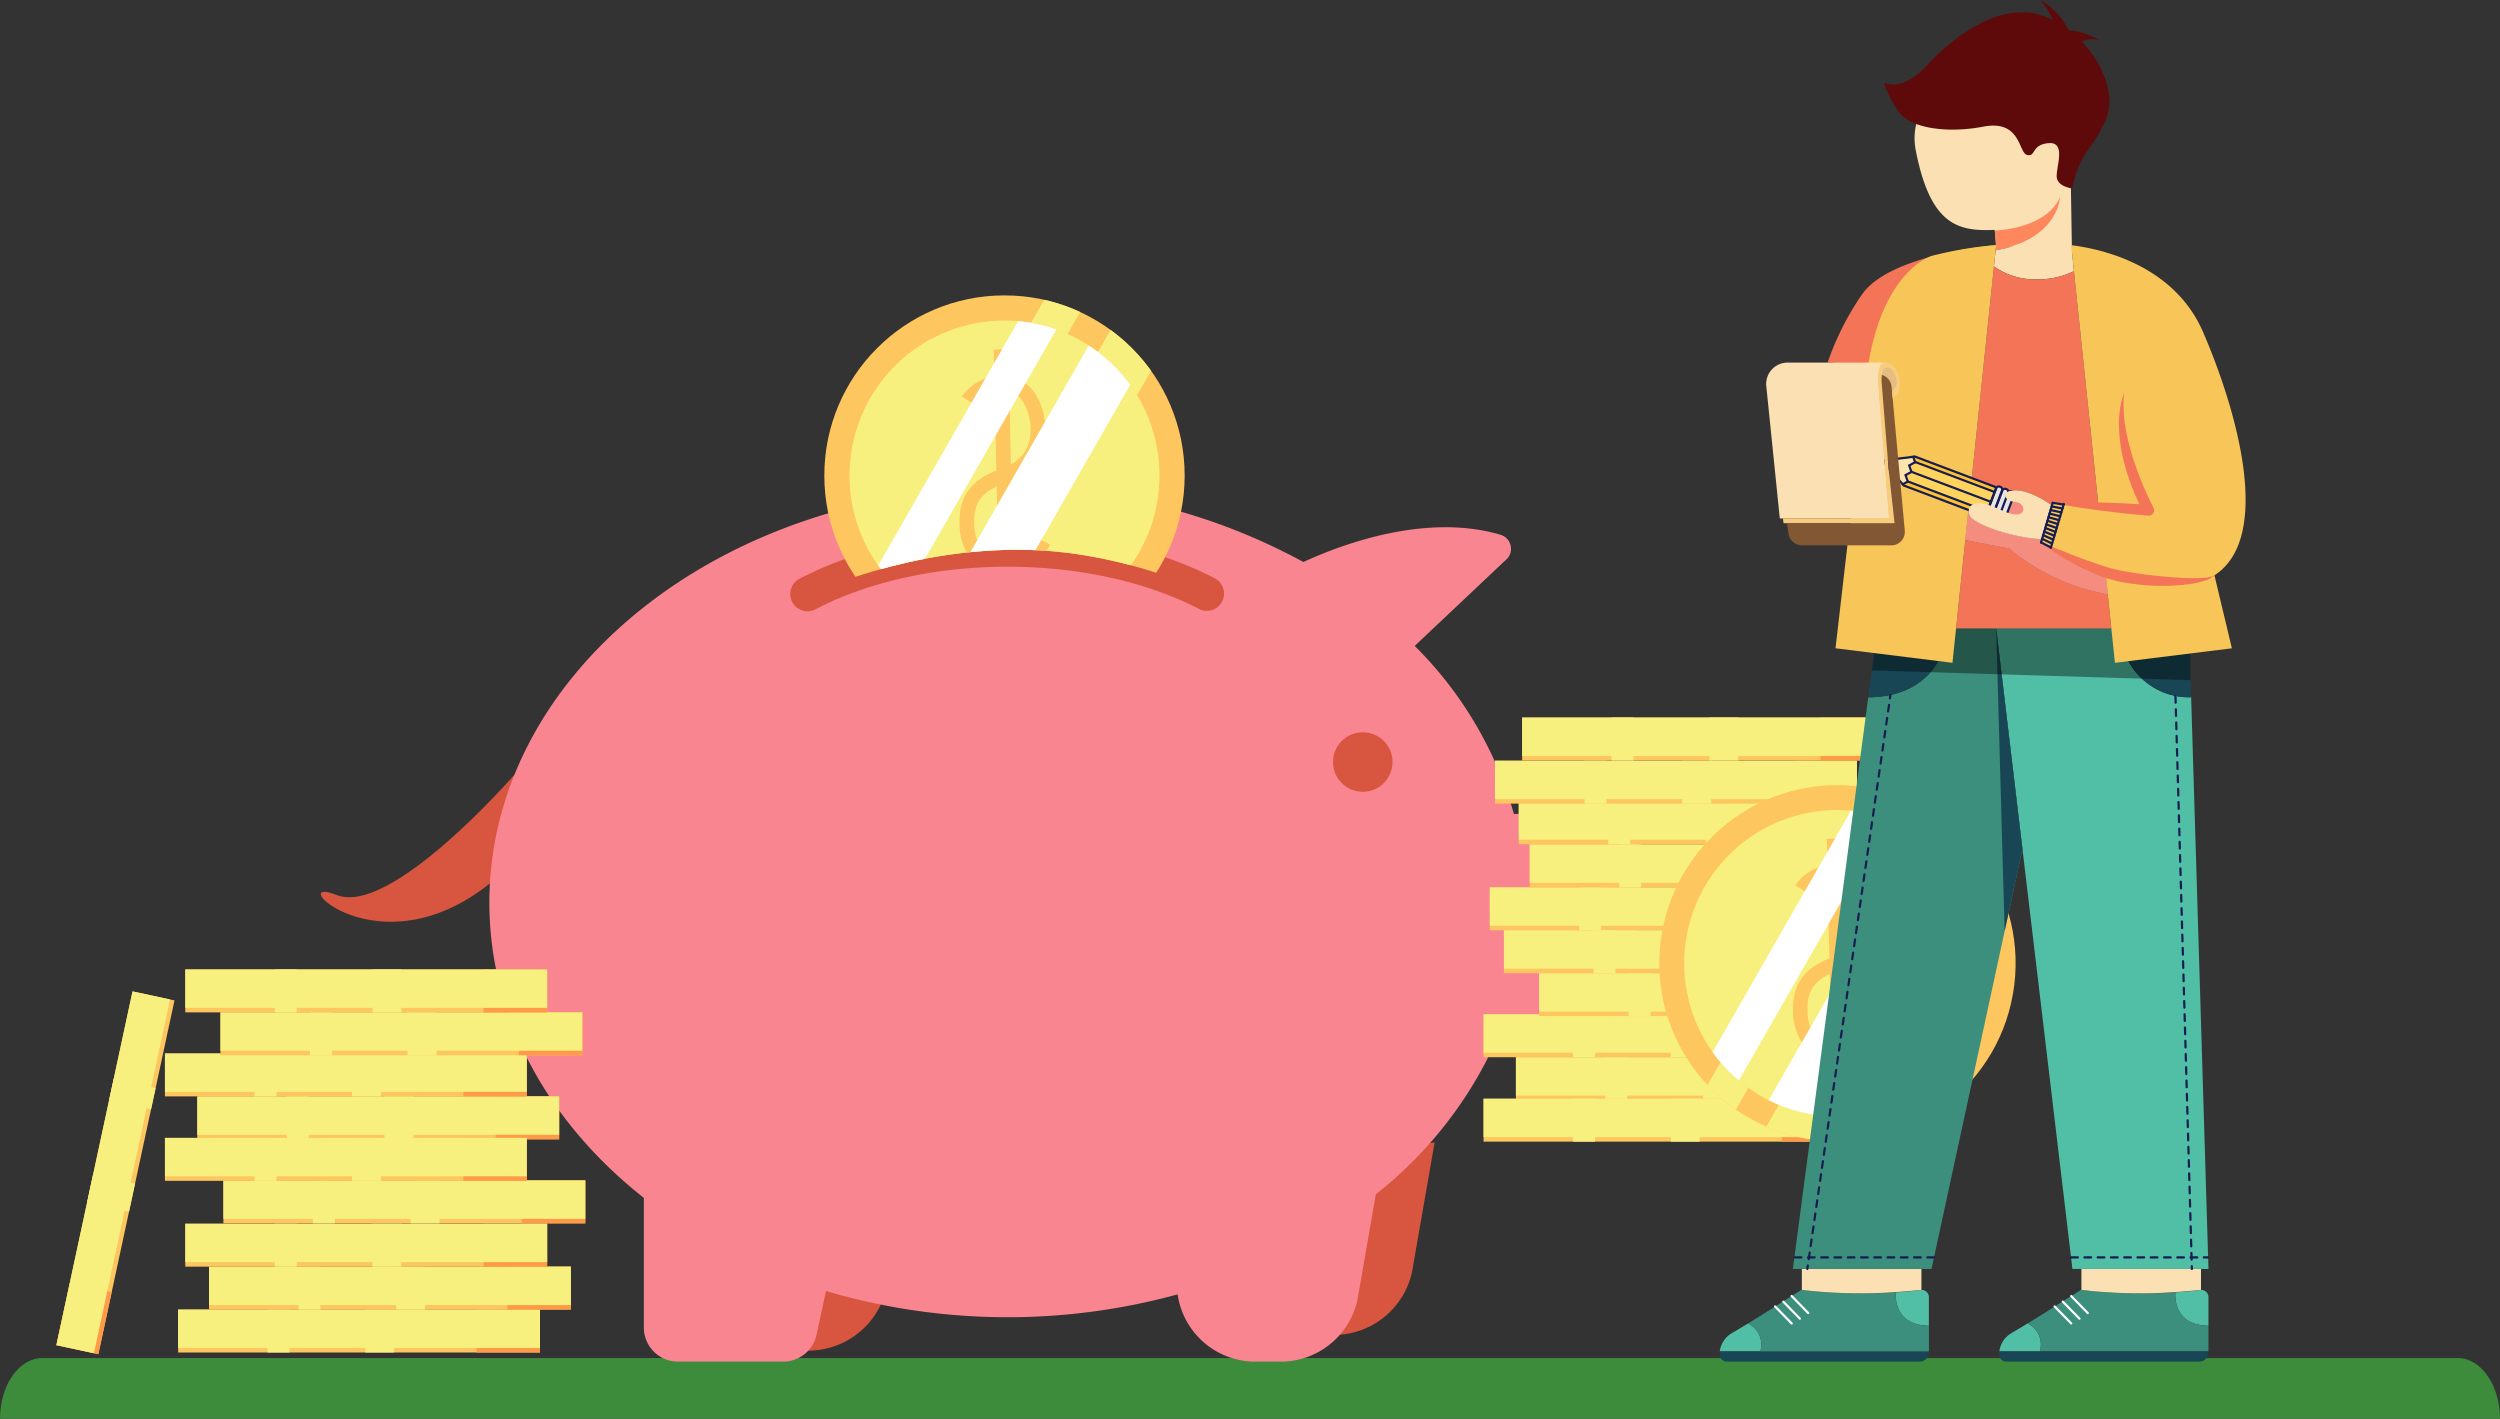 <svg xmlns="http://www.w3.org/2000/svg" xmlns:xlink="http://www.w3.org/1999/xlink" width="365.665" height="207.521" viewBox="0 0 365.665 207.521"><rect x="0" y="0" width="365.665" height="207.521" fill="#333333" stroke="none"/><defs><style>.a{fill:none;}.b{fill:#3c8c3c;}.c{fill:#d8553f;}.d{fill:#f98591;}.e{clip-path:url(#a);}.f{fill:#fec65e;}.g,.i{fill:#f7f07f;}.h{clip-path:url(#b);}.i,.j{mix-blend-mode:soft-light;}.i,.j,.v,.w{isolation:isolate;}.j,.t{fill:#fff;}.k{fill:#ff9b48;}.l{clip-path:url(#c);}.m{fill:#fae0b2;}.n{fill:#fbcafe;}.o{fill:#5e0a0a;}.p{fill:#f47458;}.q{fill:#50bfa5;}.r{fill:#184655;}.s{fill:#3c8f7c;}.u{fill:#171c51;}.v{opacity:0.4;}.v,.w{mix-blend-mode:multiply;}.aa,.w{fill:#f48c7f;}.x{fill:#fe875e;}.y{fill:#315edb;}.z{fill:#f8c558;}.ab{fill:#e5e5e5;}.ac{fill:#fcc230;}.ad{fill:#ffd45c;}.ae{fill:#fce5ac;}.af{fill:#020202;}.ag{fill:#e5bd83;}.ah{fill:#f7cc7f;}.ai{fill:#825734;}</style><clipPath id="a"><path class="a" d="M669.152,242.673c10.329-5.4,24.012-10.42,39.021-10.42,14.951,0,28.586,6,38.9,11.366V186.428H669.152Z" transform="translate(-669.152 -186.428)"/></clipPath><clipPath id="b"><circle class="a" cx="26.352" cy="26.352" r="26.352"/></clipPath><clipPath id="c"><circle class="a" cx="26.056" cy="26.056" r="26.056" transform="translate(0 51.721) rotate(-82.982)"/></clipPath></defs><g transform="translate(-493.157 -171.26)"><path class="b" d="M749.133,459.36H383.468c0-4.907,2.77-8.885,6.186-8.885H742.947c3.416,0,6.186,3.978,6.186,8.885Z" transform="translate(109.689 -80.579)"/><g transform="translate(540.084 205.843)"><g transform="translate(0 36.771)"><path class="c" d="M793.418,426.874h3.252a11.718,11.718,0,0,0,11.451-9.232l3.3-18.921L781.7,402.459v12.7A11.717,11.717,0,0,0,793.418,426.874Z" transform="translate(-648.511 -302.973)"/><path class="c" d="M670.28,432.8h3.252a11.717,11.717,0,0,0,11.45-9.232l3.3-15.184H658.563v12.7A11.717,11.717,0,0,0,670.28,432.8Z" transform="translate(-602.239 -306.604)"/><path class="c" d="M596.657,312.542s-18.062,20.78-26.011,17.6,5.844,11.523,22.417-1.694S596.657,312.542,596.657,312.542Z" transform="translate(-568.333 -270.589)"/><path class="d" d="M757.68,293.043a56.16,56.16,0,0,0-14.515-24.585l13.248-12.506a2.145,2.145,0,0,0-.7-3.756c-10.851-3.206-23.128,1.364-28.831,3.986a89.046,89.046,0,0,0-43.262-10.848c-41.864,0-75.8,27.157-75.8,60.657,0,16.907,8.648,32.2,22.594,43.2V368.15a4.988,4.988,0,0,0,4.988,4.988H650.8a4.988,4.988,0,0,0,4.875-3.93l1.387-6.391a94.053,94.053,0,0,0,51.424.485,11.485,11.485,0,0,0,11.592,9.837h3.252a11.49,11.49,0,0,0,11.451-8.971l2.7-15.505a60.124,60.124,0,0,0,18.266-23.991c7.31-1.519,17.834-4.692,19.3-10.542,2.125-8.5.274-20.31.027-21.8Z" transform="translate(-583.169 -245.334)"/><circle class="c" cx="4.353" cy="4.353" r="4.353" transform="translate(148.047 35.75)"/><g transform="translate(68.661 6.501)"><path class="c" d="M680.849,267.3a2.51,2.51,0,0,0,1.165-.287c7.683-4.017,17.662-6.229,28.1-6.229,10.393,0,20.342,2.2,28.013,6.185a2.52,2.52,0,0,0,2.325-4.471c-8.376-4.355-19.15-6.752-30.338-6.752-11.235,0-22.043,2.416-30.433,6.8a2.52,2.52,0,0,0,1.169,4.753Z" transform="translate(-678.327 -255.748)"/></g></g><g transform="translate(62.934 0)"><g class="e"><g transform="translate(10.71 8.623)"><circle class="f" cx="26.352" cy="26.352" r="26.352"/><path class="g" d="M692.215,228.811a22.566,22.566,0,0,0,4.2,13.148q.552.772,1.164,1.5a22.516,22.516,0,0,0,2.714,2.7c.451.379.916.743,1.4,1.087a22.259,22.259,0,0,0,3.016,1.826c.488.245.986.476,1.5.684a22.372,22.372,0,0,0,6.54,1.62q.905.09,1.832.1c.1,0,.205,0,.308,0a22.67,22.67,0,0,0,19.394-34.4q-.476-.786-1.011-1.526a22.568,22.568,0,0,0-4.711-4.815q-.655-.5-1.346-.946a22.554,22.554,0,0,0-3.1-1.684c-.537-.242-1.087-.461-1.646-.66a22.529,22.529,0,0,0-3.7-.971c-.619-.106-1.247-.187-1.881-.242q-.989-.09-2-.089A22.664,22.664,0,0,0,692.215,228.811Z" transform="translate(-688.529 -202.461)"/><g transform="translate(19.774 7.878)"><g transform="translate(4.999 0)"><rect class="f" width="2.146" height="36.887" transform="matrix(1, -0.022, 0.022, 1, 0, 0.047)"/></g><g transform="translate(0 3.874)"><path class="f" d="M724.605,248.26l.173,0c4.169-.091,6.383-4.319,6.475-4.5l-1.909-.982c-.017.032-1.734,3.272-4.613,3.335a3.944,3.944,0,0,1-3.3-1.4,6.721,6.721,0,0,1-1.292-4.171c-.066-3.056,1.171-4.593,4.729-5.876,3.839-1.384,5.743-4.046,5.659-7.911a9.434,9.434,0,0,0-1.584-5.218,5.605,5.605,0,0,0-4.8-2.466,7.146,7.146,0,0,0-5.838,3.056l1.828,1.125a5,5,0,0,1,4.056-2.036,3.439,3.439,0,0,1,3,1.564,7.38,7.38,0,0,1,1.187,4.021c.064,2.922-1.284,4.78-4.241,5.845-3.1,1.118-6.256,2.936-6.147,7.942a8.815,8.815,0,0,0,1.783,5.492A6.045,6.045,0,0,0,724.605,248.26Z" transform="translate(-717.987 -219.069)"/></g></g><g class="h"><g transform="translate(1.872 -5.942)"><path class="i" d="M750.428,207.824a22.569,22.569,0,0,1,4.711,4.815q.534.74,1.011,1.526l6.724-11.739-7.043-4.034Z" transform="translate(-712.276 -193.605)"/><path class="i" d="M704.51,287.027l7.043,4.036,7.641-13.338q-.925-.008-1.831-.1a22.373,22.373,0,0,1-6.54-1.62Z" transform="translate(-695.021 -222.77)"/><path class="j" d="M712.227,251.265a22.413,22.413,0,0,0,8.035,2.3l20.522-35.822a22.643,22.643,0,0,0-6.057-5.761Z" transform="translate(-697.921 -198.713)"/><path class="i" d="M734.743,200.682a22.527,22.527,0,0,1,3.7.971c.559.2,1.108.418,1.646.66l5.086-8.88-4.73-2.709Z" transform="translate(-706.382 -190.723)"/><path class="i" d="M689.309,278.446l4.73,2.709L700.6,269.7c-.482-.344-.948-.708-1.4-1.087a22.512,22.512,0,0,1-2.714-2.7Z" transform="translate(-689.309 -218.977)"/><path class="j" d="M698.943,242.013a22.708,22.708,0,0,0,3.878,4.2L724.994,207.5a22.361,22.361,0,0,0-5.585-1.212Z" transform="translate(-692.929 -196.573)"/></g></g></g></g></g></g><g transform="translate(501.404 313.059)"><g transform="translate(17.805 49.747)"><rect class="f" width="52.929" height="6.278" transform="translate(0 0)"/><rect class="g" width="4.236" height="6.278" transform="translate(31.609 6.278) rotate(180)"/><rect class="g" width="3.207" height="6.278" transform="translate(16.299 6.278) rotate(180)"/><rect class="k" width="9.286" height="6.278" transform="translate(52.929 6.278) rotate(180)"/><rect class="i" width="52.929" height="5.616"/></g><g transform="translate(22.326 43.47)"><rect class="f" width="52.929" height="6.278" transform="translate(0 0)"/><rect class="g" width="4.236" height="6.278" transform="translate(31.609 6.278) rotate(180)"/><rect class="g" width="3.207" height="6.278" transform="translate(16.299 6.278) rotate(180)"/><rect class="k" width="9.286" height="6.278" transform="translate(52.929 6.278) rotate(180)"/><rect class="i" width="52.929" height="5.616" transform="translate(0 0)"/></g><g transform="translate(24.43 30.86)"><rect class="f" width="52.929" height="6.278" transform="translate(0 0)"/><rect class="g" width="4.236" height="6.278" transform="translate(31.609 6.278) rotate(180)"/><rect class="g" width="3.207" height="6.278" transform="translate(16.299 6.278) rotate(180)"/><rect class="k" width="9.286" height="6.278" transform="translate(52.929 6.278) rotate(180)"/><rect class="i" width="52.929" height="5.616" transform="translate(0 0)"/></g><g transform="translate(18.854 37.192)"><rect class="f" width="52.929" height="6.278" transform="translate(0 0)"/><rect class="g" width="4.236" height="6.278" transform="translate(31.609 6.278) rotate(180)"/><rect class="g" width="3.207" height="6.278" transform="translate(16.299 6.278) rotate(180)"/><rect class="k" width="9.286" height="6.278" transform="translate(52.929 6.278) rotate(180)"/><rect class="i" width="52.929" height="5.616" transform="translate(0 0)"/></g><g transform="translate(20.609 18.566)"><rect class="f" width="52.929" height="6.278" transform="translate(0 0)"/><rect class="g" width="4.236" height="6.278" transform="translate(31.609 6.278) rotate(180)"/><rect class="g" width="3.207" height="6.278" transform="translate(16.299 6.278) rotate(180)"/><rect class="k" width="9.286" height="6.278" transform="translate(52.929 6.278) rotate(180)"/><rect class="i" width="52.929" height="5.616" transform="translate(0 0)"/></g><g transform="translate(15.878 24.637)"><rect class="f" width="52.929" height="6.278" transform="translate(0 0)"/><rect class="g" width="4.236" height="6.278" transform="translate(31.609 6.278) rotate(180)"/><rect class="g" width="3.207" height="6.278" transform="translate(16.299 6.278) rotate(180)"/><rect class="k" width="9.286" height="6.278" transform="translate(52.929 6.278) rotate(180)"/><rect class="i" width="52.929" height="5.616" transform="translate(0 0)"/></g><g transform="translate(15.878 12.288)"><rect class="f" width="52.929" height="6.278" transform="translate(0 0)"/><rect class="g" width="4.236" height="6.278" transform="translate(31.609 6.278) rotate(180)"/><rect class="g" width="3.207" height="6.278" transform="translate(16.299 6.278) rotate(180)"/><rect class="k" width="9.286" height="6.278" transform="translate(52.929 6.278) rotate(180)"/><rect class="i" width="52.929" height="5.616"/></g><g transform="translate(23.998 6.272)"><rect class="f" width="52.929" height="6.278" transform="translate(0 0)"/><rect class="g" width="4.236" height="6.278" transform="translate(31.609 6.278) rotate(180)"/><rect class="g" width="3.207" height="6.278" transform="translate(16.299 6.278) rotate(180)"/><rect class="k" width="9.286" height="6.278" transform="translate(52.929 6.278) rotate(180)"/><rect class="i" width="52.929" height="5.616"/></g><g transform="translate(18.854 0)"><rect class="f" width="52.929" height="6.278" transform="translate(0 0)"/><rect class="g" width="4.236" height="6.278" transform="translate(31.609 6.278) rotate(180)"/><rect class="g" width="3.207" height="6.278" transform="translate(16.299 6.278) rotate(180)"/><rect class="k" width="9.286" height="6.278" transform="translate(52.929 6.278) rotate(180)"/><rect class="i" width="52.929" height="5.616"/></g><g transform="translate(0 3.208)"><rect class="f" width="52.929" height="6.278" transform="translate(0 51.744) rotate(-77.853)"/><rect class="g" width="4.236" height="6.278" transform="matrix(0.21, -0.978, 0.978, 0.21, 4.486, 30.901)"/><rect class="g" width="3.207" height="6.278" transform="translate(7.708 15.934) rotate(-77.853)"/><rect class="k" width="9.286" height="6.278" transform="translate(0 51.744) rotate(-77.853)"/><rect class="i" width="52.929" height="5.616" transform="translate(0 51.744) rotate(-77.853)"/></g></g><g transform="translate(710.154 276.214)"><g transform="translate(4.731 49.681)"><rect class="f" width="52.929" height="6.278" transform="translate(0 0)"/><rect class="g" width="4.236" height="6.278" transform="translate(31.609 6.278) rotate(180)"/><rect class="g" width="3.207" height="6.278" transform="translate(16.299 6.278) rotate(180)"/><rect class="k" width="9.286" height="6.278" transform="translate(52.929 6.278) rotate(180)"/><rect class="i" width="52.929" height="5.616" transform="translate(0 0)"/></g><g transform="translate(0 55.752)"><rect class="f" width="52.929" height="6.278" transform="translate(0 0)"/><rect class="g" width="4.236" height="6.278" transform="translate(31.609 6.278) rotate(180)"/><rect class="g" width="3.207" height="6.278" transform="translate(16.299 6.278) rotate(180)"/><rect class="k" width="9.286" height="6.278" transform="translate(52.929 6.278) rotate(180)"/><rect class="i" width="52.929" height="5.616" transform="translate(0 0)"/></g><g transform="translate(0 43.404)"><rect class="f" width="52.929" height="6.278" transform="translate(0 0)"/><rect class="g" width="4.236" height="6.278" transform="translate(31.609 6.278) rotate(180)"/><rect class="g" width="3.207" height="6.278" transform="translate(16.299 6.278) rotate(180)"/><rect class="k" width="9.286" height="6.278" transform="translate(52.929 6.278) rotate(180)"/><rect class="i" width="52.929" height="5.616"/></g><g transform="translate(8.12 37.387)"><rect class="f" width="52.929" height="6.278" transform="translate(0 0)"/><rect class="g" width="4.236" height="6.278" transform="translate(31.609 6.278) rotate(180)"/><rect class="g" width="3.207" height="6.278" transform="translate(16.299 6.278) rotate(180)"/><rect class="k" width="9.286" height="6.278" transform="translate(52.929 6.278) rotate(180)"/><rect class="i" width="52.929" height="5.616" transform="translate(0 0)"/></g><g transform="translate(0.908 24.837)"><rect class="f" width="52.929" height="6.278" transform="translate(0 0)"/><rect class="g" width="4.236" height="6.278" transform="translate(31.609 6.278) rotate(180)"/><rect class="g" width="3.207" height="6.278" transform="translate(16.299 6.278) rotate(180)"/><rect class="k" width="9.286" height="6.278" transform="translate(52.929 6.278) rotate(180)"/><rect class="i" width="52.929" height="5.616" transform="translate(0 0)"/></g><g transform="translate(2.976 31.115)"><rect class="f" width="52.929" height="6.278" transform="translate(0 0)"/><rect class="g" width="4.236" height="6.278" transform="translate(31.609 6.278) rotate(180)"/><rect class="g" width="3.207" height="6.278" transform="translate(16.299 6.278) rotate(180)"/><rect class="k" width="9.286" height="6.278" transform="translate(52.929 6.278) rotate(180)"/><rect class="i" width="52.929" height="5.616" transform="translate(0 0)"/></g><g transform="translate(6.745 18.56)"><rect class="f" width="52.929" height="6.278" transform="translate(0 0)"/><rect class="g" width="4.236" height="6.278" transform="translate(31.609 6.278) rotate(180)"/><rect class="g" width="3.207" height="6.278" transform="translate(16.299 6.278) rotate(180)"/><rect class="k" width="9.286" height="6.278" transform="translate(52.929 6.278) rotate(180)"/><rect class="i" width="52.929" height="5.616"/></g><g transform="translate(5.144 12.249)"><rect class="f" width="52.929" height="6.278" transform="translate(0 0)"/><rect class="g" width="4.236" height="6.278" transform="translate(31.609 6.278) rotate(180)"/><rect class="g" width="3.207" height="6.278" transform="translate(16.299 6.278) rotate(180)"/><rect class="k" width="9.286" height="6.278" transform="translate(52.929 6.278) rotate(180)"/><rect class="i" width="52.929" height="5.616"/></g><g transform="translate(1.677 6.311)"><rect class="f" width="52.929" height="6.278" transform="translate(0 0)"/><rect class="g" width="4.236" height="6.278" transform="translate(31.609 6.278) rotate(180)"/><rect class="g" width="3.207" height="6.278" transform="translate(16.299 6.278) rotate(180)"/><rect class="k" width="9.286" height="6.278" transform="translate(52.929 6.278) rotate(180)"/><rect class="i" width="52.929" height="5.616" transform="translate(0 0)"/></g><g transform="translate(5.639 0)"><rect class="f" width="52.929" height="6.278" transform="translate(0 0)"/><rect class="g" width="4.236" height="6.278" transform="translate(31.609 6.278) rotate(180)"/><rect class="g" width="3.207" height="6.278" transform="translate(16.299 6.278) rotate(180)"/><rect class="k" width="9.286" height="6.278" transform="translate(52.929 6.278) rotate(180)"/><rect class="i" width="52.929" height="5.616" transform="translate(0 0)"/></g><g transform="translate(22.718 6.894)"><circle class="f" cx="26.056" cy="26.056" r="26.056" transform="translate(0 51.721) rotate(-82.982)"/><path class="g" d="M887.8,395.241a22.317,22.317,0,0,0,4.153,13q.545.763,1.151,1.478a22.278,22.278,0,0,0,2.683,2.674c.446.375.906.734,1.382,1.074a22.081,22.081,0,0,0,2.983,1.805c.482.243.975.47,1.478.677a22.132,22.132,0,0,0,6.467,1.6q.894.089,1.81.1c.1,0,.2,0,.3,0a22.415,22.415,0,0,0,19.177-34.013q-.47-.777-1-1.508a22.314,22.314,0,0,0-4.658-4.762q-.648-.493-1.331-.935a22.387,22.387,0,0,0-3.061-1.665c-.531-.239-1.074-.455-1.627-.652a22.221,22.221,0,0,0-3.662-.96q-.918-.157-1.86-.239-.978-.089-1.977-.088A22.41,22.41,0,0,0,887.8,395.241Z" transform="translate(-881.17 -366.198)"/><g transform="translate(22.54 10.778)"><g transform="translate(4.943 0)"><rect class="f" width="2.122" height="36.473" transform="translate(0 0.046) rotate(-1.248)"/></g><g transform="translate(0 3.83)"><path class="f" d="M919.83,414.471l.171,0c4.122-.09,6.312-4.27,6.4-4.448l-1.888-.971c-.017.032-1.715,3.235-4.561,3.3a3.9,3.9,0,0,1-3.267-1.384,6.647,6.647,0,0,1-1.277-4.124c-.066-3.021,1.157-4.542,4.675-5.81,3.8-1.368,5.679-4,5.6-7.823a9.316,9.316,0,0,0-1.566-5.159,5.542,5.542,0,0,0-4.743-2.439,7.066,7.066,0,0,0-5.772,3.022l1.807,1.112a4.945,4.945,0,0,1,4.011-2.013,3.4,3.4,0,0,1,2.968,1.546,7.3,7.3,0,0,1,1.174,3.976c.063,2.89-1.27,4.726-4.194,5.78-3.065,1.105-6.185,2.9-6.078,7.853a8.719,8.719,0,0,0,1.763,5.43A5.976,5.976,0,0,0,919.83,414.471Z" transform="translate(-913.286 -385.607)"/></g></g><g transform="translate(0 0)"><g class="l"><g transform="translate(4.84 -2.887)"><path class="i" d="M945.363,374.489a22.314,22.314,0,0,1,4.658,4.762q.528.731,1,1.508l6.649-11.606-6.964-3.989Z" transform="translate(-907.639 -360.43)"/><path class="i" d="M899.961,452.8l6.964,3.991,7.554-13.188q-.915-.008-1.81-.1a22.133,22.133,0,0,1-6.467-1.6Z" transform="translate(-890.578 -389.268)"/><path class="j" d="M907.591,417.442a22.164,22.164,0,0,0,7.945,2.279l20.291-35.42a22.4,22.4,0,0,0-5.989-5.7Z" transform="translate(-893.445 -365.481)"/><path class="i" d="M929.854,367.427a22.223,22.223,0,0,1,3.662.96q.83.295,1.627.652l5.029-8.78-4.677-2.679Z" transform="translate(-901.811 -357.58)"/><path class="i" d="M884.93,444.319,889.607,447l6.486-11.323c-.476-.34-.936-.7-1.382-1.074a22.276,22.276,0,0,1-2.683-2.674Z" transform="translate(-884.93 -385.517)"/><path class="j" d="M894.456,408.294a22.454,22.454,0,0,0,3.834,4.152l21.924-38.275a22.12,22.12,0,0,0-5.522-1.2Z" transform="translate(-888.51 -363.364)"/></g></g></g></g></g><g transform="translate(744.679 171.26)"><g transform="translate(24.005)"><path class="m" d="M784.153,282.045l.2,12.2-11.079-.981-.209-2.143-.52-1.405-.006-.016-1.883-5.1Z" transform="translate(-756.823 -257.41)"/><path class="m" d="M784.807,278.358c.406,6.356-2.987,12.61-9.343,13.016s-11.253.928-13.676-11.545c-1.214-6.253,4.418-11.838,10.774-12.245A11.534,11.534,0,0,1,784.807,278.358Z" transform="translate(-757.112 -257.873)"/><path class="n" d="M773.076,290.511" transform="translate(-756.745 -257.139)"/><path class="o" d="M759.47,274.559a17.7,17.7,0,0,1-2.218-4.332s2.561,1.629,6.34-2.513,10.852-9.561,17.213-7.144a12.494,12.494,0,0,1,1.2.525,13.755,13.755,0,0,0-1.855-2.922,10.1,10.1,0,0,1,4.088,4.312h0c.078.059.154.119.231.18,1.586-.121,4.486,1.43,4.486,1.43a3.844,3.844,0,0,0-2.748.141c3.3,3.444,5.052,8.213,3.447,11.648-2.348,5.024-3.383,3.871-4.87,9.846,0,0-2.153-.249-2.233-1.711s1.406-5.112-1.166-4.911-1.851,2.035-3.155,1.733-.861-5.2-6.4-4.145S761.05,276.839,759.47,274.559Z" transform="translate(-757.252 -258.174)"/></g><path class="p" d="M773.953,292.918s-15.715,1.248-19.727,7.361a40.982,40.982,0,0,0-4.921,9.795l5.937.374Z" transform="translate(-733.502 -257.062)"/><g transform="translate(0 28.885)"><g transform="translate(0 63.022)"><path class="q" d="M738.153,445.745a3.413,3.413,0,0,1,1.782,4.091h-5.919a3.572,3.572,0,0,1,1.733-2.655C736.691,446.624,737.468,446.162,738.153,445.745Z" transform="translate(-733.991 -344.076)"/><path class="q" d="M763.8,442.055v4.176c-5.423-.068-4.829-4.88-4.829-4.88,2.17-.139,3.468-.324,3.7-.359l.039-.006h.02A1.07,1.07,0,0,1,763.8,442.055Z" transform="translate(-733.193 -344.228)"/><path class="q" d="M777.772,445.742a3.428,3.428,0,0,1,1.785,4.094h-5.919a3.569,3.569,0,0,1,1.73-2.655C776.31,446.624,777.086,446.162,777.772,445.742Z" transform="translate(-732.723 -344.076)"/><path class="r" d="M764.6,449.709v.136a1.354,1.354,0,0,1-1.352,1.355H735.059a1.071,1.071,0,0,1-1.067-1.067,3.606,3.606,0,0,1,.026-.424H764.6Z" transform="translate(-733.992 -343.949)"/><path class="q" d="M803.423,442.055v4.176c-5.424-.068-4.829-4.88-4.829-4.88,2.17-.139,3.468-.324,3.7-.359.026,0,.039-.006.039-.006h.023A1.069,1.069,0,0,1,803.423,442.055Z" transform="translate(-731.924 -344.228)"/><path class="s" d="M744.4,441.89c.44-.278.912-.579,1.432-.905,0,0,.611.084,1.679.187,1.558.149,4.094.33,7.128.33.268,0,.534,0,.789-.006,1.64-.013,3.057-.071,4.221-.146,0,0-.594,4.812,4.829,4.88v3.758H739.807a3.413,3.413,0,0,0-1.782-4.091c1.44-.876,2.5-1.552,3.959-2.474C742.672,442.98,743.452,442.486,744.4,441.89Z" transform="translate(-733.863 -344.228)"/><path class="s" d="M784.016,441.89c.44-.278.915-.579,1.436-.905,0,0,.518.07,1.44.164,1.529.153,4.171.353,7.364.353.268,0,.534,0,.788-.006,1.64-.013,3.057-.071,4.221-.146,0,0-.6,4.812,4.829,4.88v3.758H779.429a3.428,3.428,0,0,0-1.785-4.094c1.439-.873,2.507-1.549,3.959-2.471C782.291,442.983,783.067,442.489,784.016,441.89Z" transform="translate(-732.594 -344.228)"/><g transform="translate(7.956 97.5)"><g transform="translate(43.303)"><path class="t" d="M786.245,444.513a.16.16,0,0,1-.116-.05l-2.423-2.484a.162.162,0,0,1,.232-.225l2.422,2.483a.162.162,0,0,1,0,.229A.159.159,0,0,1,786.245,444.513Z" transform="translate(-783.661 -441.706)"/></g><g transform="translate(42.091 0.825)"><path class="t" d="M785.073,445.312a.163.163,0,0,1-.116-.048l-2.426-2.484a.162.162,0,1,1,.231-.226l2.426,2.483a.161.161,0,0,1,0,.229A.159.159,0,0,1,785.073,445.312Z" transform="translate(-782.486 -442.505)"/></g><g transform="translate(40.881 1.519)"><path class="t" d="M783.9,445.985a.157.157,0,0,1-.116-.048l-2.413-2.471a.342.342,0,0,1-.024-.029.161.161,0,0,1,.032-.226.159.159,0,0,1,.226.032l.01.012,2.4,2.455a.163.163,0,0,1,0,.229A.158.158,0,0,1,783.9,445.985Z" transform="translate(-781.313 -443.178)"/></g><g transform="translate(2.416)"><path class="t" d="M746.626,444.513a.16.16,0,0,1-.116-.05l-2.422-2.484a.16.16,0,0,1,0-.228.163.163,0,0,1,.229,0l2.422,2.483a.162.162,0,0,1,0,.229A.159.159,0,0,1,746.626,444.513Z" transform="translate(-744.042 -441.706)"/></g><g transform="translate(1.203 0.825)"><path class="t" d="M745.451,445.312a.158.158,0,0,1-.116-.05l-2.423-2.483a.162.162,0,0,1,.232-.226l2.422,2.484a.161.161,0,0,1,0,.228A.159.159,0,0,1,745.451,445.312Z" transform="translate(-742.867 -442.505)"/></g><g transform="translate(0 1.523)"><path class="t" d="M744.279,445.985a.157.157,0,0,1-.116-.048l-2.413-2.471a.168.168,0,0,1,0-.234.153.153,0,0,1,.221-.006l.013.013,2.414,2.472a.163.163,0,0,1,0,.229A.158.158,0,0,1,744.279,445.985Z" transform="translate(-741.701 -443.181)"/></g></g><path class="m" d="M802.757,438.017v3.063a.188.188,0,0,0-.039.006c-.417.045-4.188.453-7.918.5-.255.006-.52.006-.788.006-3.193,0-5.835-.2-7.364-.353-.887-.094-1.381-.164-1.381-.164v-3.063h17.491Z" transform="translate(-732.35 -344.323)"/><path class="q" d="M784.013,347.23h7.3a10.085,10.085,0,0,0,8.115,9.891,9.891,9.891,0,0,0,1.969.194l.308-.009,2.484,81.933.052,1.685h-19.9l-.2-1.682L777.03,379.5l-3.843-32.272Z" transform="translate(-732.737 -347.23)"/><path class="m" d="M763.137,438.017v3.063a.187.187,0,0,0-.039.006c-.417.045-4.188.453-7.918.5-.255.006-.52.006-.789.006-3.034,0-5.57-.182-7.128-.33-1.035-.1-1.617-.187-1.617-.187v-3.063h17.491Z" transform="translate(-733.619 -344.323)"/><path class="s" d="M774.109,347.23h-7.3c0,4.677-2.949,8.61-8.179,9.751a15.211,15.211,0,0,1-3.234.333l-10.8,81.923-.223,1.685h20.279l.365-1.685L777.953,379.5Z" transform="translate(-733.659 -347.23)"/><path class="r" d="M804.222,449.709v.136a1.354,1.354,0,0,1-1.352,1.355H774.678a1.066,1.066,0,0,1-1.064-1.067,3.646,3.646,0,0,1,.026-.424h30.583Z" transform="translate(-732.723 -343.949)"/><g transform="translate(10.822)"><path class="r" d="M773.187,347.23l1.24,44.288,2.6-12.017Z" transform="translate(-743.559 -347.23)"/><path class="r" d="M800.831,347.23l.308,10.076-.308.009a9.893,9.893,0,0,1-1.969-.194,10.085,10.085,0,0,1-8.115-9.891Z" transform="translate(-742.997 -347.23)"/><path class="r" d="M756.387,347.23h10.084c0,4.677-2.95,8.61-8.179,9.751a15.212,15.212,0,0,1-3.234.333Z" transform="translate(-744.139 -347.23)"/><g transform="translate(0 9.589)"><g transform="translate(1.846)"><g transform="translate(12.075)"><path class="u" d="M758.13,357.326l-.024,0a.161.161,0,0,1-.137-.183l.07-.48a.16.16,0,0,1,.183-.137.163.163,0,0,1,.137.184l-.07.48A.161.161,0,0,1,758.13,357.326Z" transform="translate(-757.967 -356.522)"/></g><g transform="translate(0.206 1.434)"><path class="u" d="M746.629,439.309l-.024,0a.16.16,0,0,1-.136-.183l.137-.954a.162.162,0,1,1,.32.045l-.137.955A.161.161,0,0,1,746.629,439.309Zm.276-1.908h-.023a.163.163,0,0,1-.137-.184l.138-.954a.162.162,0,1,1,.32.046l-.138.954A.161.161,0,0,1,746.9,437.4Zm.277-1.907-.024,0a.16.16,0,0,1-.136-.183l.137-.954a.164.164,0,0,1,.184-.137.161.161,0,0,1,.136.183l-.137.955A.163.163,0,0,1,747.181,435.494Zm.276-1.907-.023,0a.162.162,0,0,1-.137-.183l.138-.955a.163.163,0,0,1,.183-.136.161.161,0,0,1,.137.183l-.138.954A.162.162,0,0,1,747.457,433.587Zm.277-1.908h-.024a.163.163,0,0,1-.137-.184l.138-.954a.162.162,0,1,1,.32.046l-.138.954A.161.161,0,0,1,747.733,431.678Zm.276-1.907-.024,0a.161.161,0,0,1-.136-.183l.138-.955a.162.162,0,1,1,.32.046l-.138.954A.162.162,0,0,1,748.009,429.771Zm.277-1.908h-.024a.163.163,0,0,1-.137-.184l.138-.954a.162.162,0,1,1,.32.046l-.138.954A.161.161,0,0,1,748.285,427.863Zm.275-1.907-.024,0a.16.16,0,0,1-.136-.183l.138-.954a.162.162,0,1,1,.32.045l-.138.955A.161.161,0,0,1,748.561,425.956Zm.276-1.908h-.023a.163.163,0,0,1-.137-.184l.138-.954a.162.162,0,1,1,.32.046l-.138.954A.161.161,0,0,1,748.836,424.048Zm.277-1.907-.024,0a.161.161,0,0,1-.136-.183l.137-.954a.163.163,0,0,1,.184-.137.161.161,0,0,1,.136.183l-.137.954A.161.161,0,0,1,749.113,422.141Zm.276-1.908h-.023a.163.163,0,0,1-.137-.184l.138-.954a.16.16,0,0,1,.183-.137.163.163,0,0,1,.137.184l-.138.954A.161.161,0,0,1,749.389,420.232Zm.277-1.907-.024,0a.16.16,0,0,1-.136-.183l.137-.954a.162.162,0,1,1,.32.046l-.137.954A.163.163,0,0,1,749.665,418.325Zm.276-1.907-.023,0a.162.162,0,0,1-.137-.184l.138-.954a.157.157,0,0,1,.183-.136.161.161,0,0,1,.137.183l-.138.954A.162.162,0,0,1,749.941,416.418Zm.277-1.908h-.024a.162.162,0,0,1-.136-.184l.137-.954a.16.16,0,0,1,.184-.137.162.162,0,0,1,.136.184l-.137.954A.163.163,0,0,1,750.217,414.51Zm.276-1.907-.023,0a.162.162,0,0,1-.137-.183l.138-.955a.159.159,0,0,1,.183-.136.162.162,0,0,1,.137.183l-.138.954A.161.161,0,0,1,750.493,412.6Zm.277-1.908h-.024a.162.162,0,0,1-.136-.184l.137-.954a.162.162,0,1,1,.32.046l-.137.954A.163.163,0,0,1,750.769,410.694Zm.276-1.907-.024,0a.162.162,0,0,1-.136-.183l.138-.954a.159.159,0,0,1,.183-.137.162.162,0,0,1,.137.183l-.138.955A.161.161,0,0,1,751.045,408.787Zm.277-1.908H751.3a.163.163,0,0,1-.137-.184l.138-.954a.162.162,0,1,1,.32.046l-.138.954A.161.161,0,0,1,751.322,406.879Zm.276-1.907-.024,0a.161.161,0,0,1-.136-.183l.138-.954a.16.16,0,0,1,.183-.137.162.162,0,0,1,.137.184l-.138.954A.161.161,0,0,1,751.6,404.972Zm.277-1.907-.024,0a.163.163,0,0,1-.137-.184l.138-.954a.158.158,0,0,1,.184-.136.16.16,0,0,1,.136.183l-.138.954A.162.162,0,0,1,751.874,403.065Zm.276-1.908h-.024a.162.162,0,0,1-.136-.184l.138-.954a.158.158,0,0,1,.183-.137.163.163,0,0,1,.137.184l-.138.954A.161.161,0,0,1,752.149,401.156Zm.276-1.907-.023,0a.162.162,0,0,1-.137-.183l.138-.955a.162.162,0,0,1,.32.046l-.138.954A.161.161,0,0,1,752.425,399.249Zm.277-1.908h-.024a.162.162,0,0,1-.136-.184l.137-.954a.162.162,0,1,1,.32.046l-.137.954A.163.163,0,0,1,752.7,397.341Zm.276-1.907-.023,0a.162.162,0,0,1-.137-.183l.138-.955a.159.159,0,0,1,.183-.136.162.162,0,0,1,.137.183l-.138.955A.161.161,0,0,1,752.977,395.434Zm.277-1.908h-.024a.162.162,0,0,1-.136-.184l.137-.954a.162.162,0,1,1,.32.047l-.137.953A.163.163,0,0,1,753.253,393.526Zm.276-1.907-.023,0a.162.162,0,0,1-.137-.183l.138-.954a.159.159,0,0,1,.183-.137.162.162,0,0,1,.137.184l-.138.954A.161.161,0,0,1,753.529,391.619Zm.277-1.907-.024,0a.162.162,0,0,1-.136-.184l.137-.954a.162.162,0,0,1,.32.046l-.137.954A.164.164,0,0,1,753.806,389.711Zm.276-1.908-.023,0a.161.161,0,0,1-.137-.183l.138-.954a.159.159,0,0,1,.183-.137.162.162,0,0,1,.137.184l-.138.954A.161.161,0,0,1,754.081,387.8Zm.277-1.907-.024,0a.162.162,0,0,1-.137-.184l.138-.954a.162.162,0,0,1,.32.046l-.138.954A.162.162,0,0,1,754.358,385.9Zm.276-1.908h-.024a.162.162,0,0,1-.136-.184l.138-.954a.16.16,0,0,1,.183-.137.163.163,0,0,1,.137.184l-.138.954A.161.161,0,0,1,754.633,383.988Zm.276-1.907-.024,0a.162.162,0,0,1-.137-.183l.138-.955a.159.159,0,0,1,.184-.136.161.161,0,0,1,.136.183l-.138.955A.161.161,0,0,1,754.91,382.081Zm.276-1.908h-.024a.162.162,0,0,1-.136-.184l.138-.954a.162.162,0,1,1,.32.046l-.138.954A.161.161,0,0,1,755.185,380.173Zm.277-1.907-.024,0a.162.162,0,0,1-.137-.183l.138-.955a.162.162,0,0,1,.32.046l-.138.955A.161.161,0,0,1,755.462,378.265Zm.276-1.907-.023,0a.161.161,0,0,1-.137-.184l.137-.954a.162.162,0,0,1,.184-.136.16.16,0,0,1,.136.183l-.137.954A.162.162,0,0,1,755.737,376.358Zm.275-1.908-.023,0a.161.161,0,0,1-.137-.183l.138-.954a.16.16,0,0,1,.183-.137.163.163,0,0,1,.137.184l-.138.954A.161.161,0,0,1,756.013,374.45Zm.277-1.907-.024,0a.161.161,0,0,1-.136-.184l.137-.954a.162.162,0,0,1,.32.046l-.137.954A.163.163,0,0,1,756.29,372.543Zm.276-1.908-.023,0a.161.161,0,0,1-.137-.183l.138-.954a.161.161,0,0,1,.183-.137.163.163,0,0,1,.137.184l-.138.953A.161.161,0,0,1,756.565,370.635Zm.277-1.907-.024,0a.161.161,0,0,1-.136-.183l.137-.955a.162.162,0,0,1,.32.046l-.137.955A.163.163,0,0,1,756.842,368.727Zm.276-1.908h-.023a.163.163,0,0,1-.137-.184l.138-.954a.16.16,0,0,1,.183-.137.163.163,0,0,1,.137.184l-.138.954A.161.161,0,0,1,757.117,366.819Zm.277-1.907-.024,0a.161.161,0,0,1-.136-.183l.137-.955a.162.162,0,0,1,.32.046l-.137.954A.163.163,0,0,1,757.394,364.912Zm.276-1.908h-.024a.163.163,0,0,1-.136-.184l.138-.954a.162.162,0,0,1,.32.046l-.138.954A.161.161,0,0,1,757.669,363Zm.277-1.907-.024,0a.162.162,0,0,1-.137-.183l.138-.955a.162.162,0,0,1,.32.047l-.138.954A.161.161,0,0,1,757.946,361.1Zm.275-1.907-.024,0a.161.161,0,0,1-.136-.184l.138-.954a.158.158,0,0,1,.183-.136.161.161,0,0,1,.137.183l-.138.954A.162.162,0,0,1,758.221,359.19Z" transform="translate(-746.467 -357.911)"/></g><g transform="translate(0 83.462)"><path class="u" d="M746.429,438.2h-.024a.162.162,0,0,1-.136-.184l.069-.48a.162.162,0,1,1,.32.046l-.069.48A.161.161,0,0,1,746.429,438.2Z" transform="translate(-746.267 -437.395)"/></g></g><g transform="translate(0 82.257)"><path class="u" d="M765.015,436.551h-.97a.162.162,0,0,1,0-.324h.97a.162.162,0,1,1,0,.324Zm-1.94,0H762.1a.162.162,0,0,1,0-.324h.971a.162.162,0,0,1,0,.324Zm-1.941,0h-.97a.162.162,0,0,1,0-.324h.97a.162.162,0,1,1,0,.324Zm-1.94,0h-.97a.162.162,0,1,1,0-.324h.97a.162.162,0,0,1,0,.324Zm-1.94,0h-.971a.162.162,0,0,1,0-.324h.971a.162.162,0,0,1,0,.324Zm-1.941,0h-.97a.162.162,0,0,1,0-.324h.97a.162.162,0,0,1,0,.324Zm-1.94,0h-.97a.162.162,0,0,1,0-.324h.97a.162.162,0,1,1,0,.324Zm-1.94,0h-.971a.162.162,0,0,1,0-.324h.971a.162.162,0,0,1,0,.324Zm-1.941,0h-.97a.162.162,0,1,1,0-.324h.97a.162.162,0,1,1,0,.324Zm-1.94,0h-.97a.162.162,0,1,1,0-.324h.97a.162.162,0,0,1,0,.324Zm-1.94,0h-.971a.162.162,0,0,1,0-.324h.971a.162.162,0,0,1,0,.324Z" transform="translate(-744.478 -436.227)"/></g><g transform="translate(55.703 0.139)"><path class="u" d="M801.005,440.783a.161.161,0,0,1-.162-.157l-.011-.392a.163.163,0,0,1,.157-.167.168.168,0,0,1,.166.157l.011.393a.16.16,0,0,1-.157.166Zm-.039-1.362a.162.162,0,0,1-.162-.157l-.028-.97a.162.162,0,0,1,.157-.166.164.164,0,0,1,.167.157l.027.97a.161.161,0,0,1-.157.166Zm-.056-1.94a.162.162,0,0,1-.162-.157l-.027-.97a.162.162,0,0,1,.157-.166.166.166,0,0,1,.166.157l.028.97a.161.161,0,0,1-.157.166Zm-.056-1.939a.161.161,0,0,1-.161-.157l-.028-.97a.162.162,0,1,1,.323-.009l.028.97a.162.162,0,0,1-.157.166Zm-.055-1.94a.162.162,0,0,1-.162-.157l-.028-.97a.162.162,0,0,1,.158-.166.164.164,0,0,1,.166.157l.027.97a.161.161,0,0,1-.157.166Zm-.056-1.939a.161.161,0,0,1-.161-.157l-.028-.97a.162.162,0,0,1,.157-.167.166.166,0,0,1,.166.158l.028.969a.163.163,0,0,1-.157.167Zm-.055-1.94a.161.161,0,0,1-.162-.157l-.028-.97a.162.162,0,0,1,.324-.009l.027.97a.161.161,0,0,1-.157.166Zm-.056-1.94a.162.162,0,0,1-.162-.157l-.027-.969a.162.162,0,0,1,.157-.167.165.165,0,0,1,.166.157l.028.97a.162.162,0,0,1-.157.166Zm-.056-1.939a.161.161,0,0,1-.161-.157l-.028-.97a.161.161,0,0,1,.157-.166.158.158,0,0,1,.166.157l.028.97a.162.162,0,0,1-.157.166Zm-.055-1.94a.162.162,0,0,1-.162-.157l-.028-.97a.163.163,0,0,1,.158-.166.169.169,0,0,1,.166.157l.028.97a.162.162,0,0,1-.158.166Zm-.056-1.939a.162.162,0,0,1-.161-.157l-.028-.97a.162.162,0,0,1,.157-.167.164.164,0,0,1,.166.158l.028.969a.163.163,0,0,1-.157.167Zm-.055-1.94a.161.161,0,0,1-.162-.157l-.028-.97a.162.162,0,0,1,.157-.166.157.157,0,0,1,.166.157l.028.97a.161.161,0,0,1-.157.166Zm-.056-1.94a.162.162,0,0,1-.162-.157l-.027-.97a.162.162,0,1,1,.323-.008l.028.969a.162.162,0,0,1-.158.166Zm-.056-1.939a.161.161,0,0,1-.161-.157l-.028-.97a.162.162,0,0,1,.157-.166.168.168,0,0,1,.166.157l.028.97a.162.162,0,0,1-.157.166Zm-.055-1.94a.162.162,0,0,1-.162-.157l-.028-.97a.163.163,0,0,1,.158-.166.166.166,0,0,1,.166.157l.028.97a.162.162,0,0,1-.158.166Zm-.056-1.939a.161.161,0,0,1-.161-.157l-.028-.97a.162.162,0,1,1,.323-.009l.028.97a.163.163,0,0,1-.157.166Zm-.056-1.94a.161.161,0,0,1-.161-.157l-.028-.97a.162.162,0,0,1,.324-.009l.027.97a.16.16,0,0,1-.157.166Zm-.055-1.939a.163.163,0,0,1-.162-.158l-.027-.97a.162.162,0,0,1,.157-.166.16.16,0,0,1,.166.158l.028.969a.163.163,0,0,1-.158.167Zm-.056-1.94a.161.161,0,0,1-.161-.157l-.028-.97a.161.161,0,0,1,.157-.166.166.166,0,0,1,.166.157l.028.97a.162.162,0,0,1-.157.166Zm-.055-1.94a.162.162,0,0,1-.162-.157l-.028-.97a.162.162,0,0,1,.324-.009l.028.97a.162.162,0,0,1-.158.166Zm-.056-1.939a.161.161,0,0,1-.161-.157l-.028-.97a.161.161,0,0,1,.157-.166.164.164,0,0,1,.166.157l.028.97a.163.163,0,0,1-.157.166Zm-.055-1.94a.161.161,0,0,1-.162-.157l-.028-.97a.162.162,0,0,1,.157-.166.157.157,0,0,1,.167.157l.027.97a.16.16,0,0,1-.157.166Zm-.056-1.939a.164.164,0,0,1-.162-.158l-.027-.969a.162.162,0,0,1,.157-.167.164.164,0,0,1,.166.158l.028.97a.163.163,0,0,1-.157.166Zm-.056-1.94a.161.161,0,0,1-.161-.157l-.028-.97a.161.161,0,0,1,.157-.166.164.164,0,0,1,.166.157l.028.97a.161.161,0,0,1-.157.166Zm-.055-1.939a.163.163,0,0,1-.162-.158l-.028-.97a.162.162,0,0,1,.324-.009l.028.97a.163.163,0,0,1-.158.167Zm-.056-1.94a.161.161,0,0,1-.161-.157l-.028-.97a.161.161,0,0,1,.157-.166.158.158,0,0,1,.166.157l.028.97a.163.163,0,0,1-.157.166Zm-.055-1.94a.161.161,0,0,1-.162-.157l-.028-.97a.163.163,0,0,1,.157-.166.166.166,0,0,1,.167.157l.027.97a.16.16,0,0,1-.157.166Zm-.056-1.939a.162.162,0,0,1-.162-.158l-.027-.969a.162.162,0,0,1,.157-.167.168.168,0,0,1,.166.158l.028.97a.163.163,0,0,1-.158.166Zm-.056-1.94a.161.161,0,0,1-.161-.157l-.028-.97a.162.162,0,0,1,.323-.009l.028.97a.161.161,0,0,1-.157.166Zm-.055-1.939a.163.163,0,0,1-.162-.158l-.028-.97a.163.163,0,0,1,.158-.166.166.166,0,0,1,.166.158l.028.969a.163.163,0,0,1-.158.167Zm-.056-1.94a.161.161,0,0,1-.161-.157l-.028-.97a.16.16,0,0,1,.157-.166.166.166,0,0,1,.166.157l.028.97a.162.162,0,0,1-.157.166Zm-.055-1.94a.161.161,0,0,1-.162-.157l-.028-.97a.163.163,0,0,1,.157-.166.165.165,0,0,1,.167.157l.027.97a.16.16,0,0,1-.157.166Zm-.056-1.939a.162.162,0,0,1-.162-.157l-.027-.97a.16.16,0,0,1,.157-.166.164.164,0,0,1,.166.157l.028.97a.163.163,0,0,1-.157.166Zm-.056-1.94a.161.161,0,0,1-.161-.157l-.028-.97a.162.162,0,0,1,.157-.166.16.16,0,0,1,.166.157l.028.97a.161.161,0,0,1-.157.166Zm-.055-1.939a.163.163,0,0,1-.162-.158l-.028-.969a.162.162,0,1,1,.324-.009l.028.97a.163.163,0,0,1-.158.166Zm-.056-1.94a.161.161,0,0,1-.161-.157l-.028-.97a.161.161,0,0,1,.157-.166.163.163,0,0,1,.166.157l.028.97a.163.163,0,0,1-.157.166Zm-.055-1.94a.161.161,0,0,1-.162-.157l-.028-.97a.163.163,0,0,1,.157-.166.167.167,0,0,1,.167.157l.027.97a.16.16,0,0,1-.157.166Zm-.056-1.939a.162.162,0,0,1-.162-.157l-.027-.97a.16.16,0,0,1,.157-.166.162.162,0,0,1,.166.157l.028.97a.163.163,0,0,1-.157.166Zm-.056-1.94a.161.161,0,0,1-.161-.157l-.028-.97a.162.162,0,1,1,.323-.009l.028.97a.161.161,0,0,1-.157.166Zm-.055-1.939a.162.162,0,0,1-.162-.158l-.028-.969a.163.163,0,0,1,.158-.167.168.168,0,0,1,.166.158l.028.97a.163.163,0,0,1-.158.166Zm-.056-1.94a.161.161,0,0,1-.161-.157l-.028-.97a.162.162,0,0,1,.323-.009l.028.97a.162.162,0,0,1-.157.166Zm-.055-1.939a.163.163,0,0,1-.162-.158l-.028-.97a.163.163,0,0,1,.158-.166.166.166,0,0,1,.166.158l.027.969a.162.162,0,0,1-.157.167Zm-.056-1.94a.162.162,0,0,1-.162-.157l-.027-.97a.162.162,0,0,1,.323-.009l.028.97a.163.163,0,0,1-.158.166Zm-.056-1.94a.161.161,0,0,1-.161-.157l-.028-.97a.163.163,0,0,1,.157-.166.169.169,0,0,1,.166.157l.028.97a.161.161,0,0,1-.157.166Z" transform="translate(-798.453 -356.657)"/></g><g transform="translate(40.437 82.257)"><path class="u" d="M803.849,436.551h-.621a.162.162,0,0,1,0-.324h.621a.162.162,0,1,1,0,.324Zm-1.591,0h-.97a.162.162,0,1,1,0-.324h.97a.162.162,0,0,1,0,.324Zm-1.94,0h-.97a.162.162,0,1,1,0-.324h.97a.162.162,0,0,1,0,.324Zm-1.941,0h-.97a.162.162,0,1,1,0-.324h.97a.162.162,0,1,1,0,.324Zm-1.94,0h-.97a.162.162,0,1,1,0-.324h.97a.162.162,0,1,1,0,.324Zm-1.94,0h-.971a.162.162,0,0,1,0-.324h.971a.162.162,0,0,1,0,.324Zm-1.941,0h-.97a.162.162,0,1,1,0-.324h.97a.162.162,0,0,1,0,.324Zm-1.94,0h-.97a.162.162,0,1,1,0-.324h.97a.162.162,0,0,1,0,.324Zm-1.94,0H787.7a.162.162,0,0,1,0-.324h.971a.162.162,0,0,1,0,.324Zm-1.941,0h-.97a.162.162,0,1,1,0-.324h.97a.162.162,0,0,1,0,.324Zm-1.94,0h-.97a.162.162,0,1,1,0-.324h.97a.162.162,0,0,1,0,.324Z" transform="translate(-783.661 -436.227)"/></g></g><path class="v" d="M802.111,347.23l.078,7.581-46.628-1.433.81-6.148Z" transform="translate(-744.123 -347.23)"/></g></g><g transform="translate(6.81)"><g transform="translate(27.774)"><path class="p" d="M768.855,334.7,767.5,347.633h22.711l-.523-4.991a30.925,30.925,0,0,1-14.4-6.708Z" transform="translate(-767.503 -284.609)"/><path class="w" d="M769.33,329.911l-.517,4.938,6.437,1.238a30.927,30.927,0,0,0,14.4,6.708l-.336-3.215v0a.045.045,0,0,1-.029-.01l-.382-.135c-.686-.246-1.349-.5-1.986-.767-.21-.084-.421-.171-.624-.259s-.408-.174-.608-.261-.4-.172-.586-.259-.378-.171-.562-.259-.349-.162-.517-.243-.359-.171-.53-.256c-.085-.038-.165-.08-.247-.119l-.692-.347c-.074-.038-.145-.074-.217-.113q-.146-.073-.282-.146c-.065-.032-.126-.064-.188-.1-.3-.158-.575-.3-.811-.437-.1-.058-.2-.109-.288-.158s-.191-.1-.276-.153c-.132-.071-.242-.135-.332-.187-.056-.033-.1-.059-.142-.085-.081-.045-.123-.071-.123-.071l.132-.465c-4.059-.152-10.049-2.125-10.6-3.519a1.266,1.266,0,0,1,.13-1.287Z" transform="translate(-767.461 -284.762)"/><path class="w" d="M769.33,329.911l-.517,4.938,6.437,1.238a30.927,30.927,0,0,0,14.4,6.708l-.336-3.215v0a.045.045,0,0,1-.029-.01l-.382-.135c-.686-.246-1.349-.5-1.986-.767-.21-.084-.421-.171-.624-.259s-.408-.174-.608-.261-.4-.172-.586-.259-.378-.171-.562-.259-.349-.162-.517-.243-.359-.171-.53-.256c-.085-.038-.165-.08-.247-.119l-.692-.347c-.074-.038-.145-.074-.217-.113q-.146-.073-.282-.146c-.065-.032-.126-.064-.188-.1-.3-.158-.575-.3-.811-.437-.1-.058-.2-.109-.288-.158s-.191-.1-.276-.153c-.132-.071-.242-.135-.332-.187-.056-.033-.1-.059-.142-.085-.081-.045-.123-.071-.123-.071l.132-.465c-4.059-.152-10.049-2.125-10.6-3.519a1.266,1.266,0,0,1,.13-1.287Z" transform="translate(-767.461 -284.762)"/><path class="x" d="M782.524,286.163s-.168,4.524-6.125,6.831a17.726,17.726,0,0,1-3.205.89l-.032-.447-.175-2.445S780.347,290.855,782.524,286.163Z" transform="translate(-767.327 -286.163)"/><path class="m" d="M784.572,296.722a11.964,11.964,0,0,1-5.473,1.21,10.413,10.413,0,0,1-6.229-1.9l.3-2.807.032.447a17.731,17.731,0,0,0,3.206-.89c1.468-.029,2.208,0,2.208,0h3.936s.608.015,1.627.142Z" transform="translate(-767.331 -285.952)"/><path class="p" d="M769.535,331.031a1.811,1.811,0,0,1,1.778-.414,6.3,6.3,0,0,1,.932.226c.815.262,1.572.65,2.305.947a5.074,5.074,0,0,0,1.6.424c1.536.1,1.555-1.679-.124-1.843h-.006a2.131,2.131,0,0,1-1.058-.376c-.666-.5-.459-1.32,1.249-1.307,2.116.02,4.667,1.792,5.13,2.122l.243-.3,6.639.515.027-.34-3.565-34.064a11.964,11.964,0,0,1-5.473,1.209,10.42,10.42,0,0,1-6.229-1.9l-3.406,32.533L769.314,331Z" transform="translate(-767.445 -285.85)"/><path class="y" d="M780.672,335.683c.236.133.508.279.811.437l.188.1q.136.073.282.145c.071.036.142.075.217.114l.692.347c.081.038.162.08.247.119.171.085.349.172.531.256s.343.162.517.243l.562.259.586.259c.2.087.4.174.608.261s.414.175.624.259c.637.262,1.3.521,1.986.767A61.351,61.351,0,0,1,780.672,335.683Z" transform="translate(-767.081 -284.578)"/><path class="y" d="M781.646,336.206l-.188-.1C781.52,336.142,781.581,336.174,781.646,336.206Z" transform="translate(-767.056 -284.564)"/><path class="y" d="M781.913,336.344c.071.039.142.075.217.113C782.055,336.419,781.984,336.38,781.913,336.344Z" transform="translate(-767.042 -284.556)"/><path class="y" d="M788.676,339.278v0c.1.032.2.068.3.1Z" transform="translate(-766.825 -284.462)"/></g><path class="z" d="M754.671,315.083l-4.254,36.8,17.106,2.125.527-5.035,1.352-12.937.517-4.938.265-2.533,3.733-35.645,0-.023a57.052,57.052,0,0,0-9.454,1.6s-8.52,2.483-9.789,20.588Z" transform="translate(-740.276 -285.947)"/><path class="z" d="M779.547,336.4s.041.026.123.071c.038.026.087.052.142.085.09.052.2.116.332.187.085.048.176.1.276.153a61.765,61.765,0,0,0,8.137,3.722l.382.135a.045.045,0,0,0,.029.01l.3.106c-.1-.035-.2-.071-.3-.1l.337,3.215.523,4.991.527,5.035,17.107-2.125-2.552-10.673c8.309-5.355,3.719-23.067-1.64-35.531-4.3-10-15.175-12.254-19.308-12.756l3.962,37.861-.026.34-6.64-.515-.244.3.071.055-.876,3.1-.531,1.873Z" transform="translate(-739.344 -285.947)"/><g transform="translate(16.609 37.727)"><g transform="translate(0.324 0.169)"><path class="aa" d="M775.812,328.212l-.043.112,0,.015-1.51,3.989-.046.128,1.609.609a1.092,1.092,0,0,0,1.408-.637l.834-2.2a1.1,1.1,0,0,0-.639-1.411Z" transform="translate(-756.448 -322.713)"/><path class="ab" d="M775.458,327.789a.415.415,0,0,0-.527.239l-1.508,3.991a.408.408,0,0,0,.239.527l.092.035a.414.414,0,0,0,.527-.239l1.51-3.989,0-.015a.416.416,0,0,0-.245-.514Z" transform="translate(-756.474 -322.727)"/><path class="ab" d="M774.627,327.476a.408.408,0,0,0-.527.238l-1.51,3.989a.407.407,0,0,0,.239.527l.092.035a.41.41,0,0,0,.529-.236l1.508-3.991a.412.412,0,0,0-.238-.527Z" transform="translate(-756.501 -322.737)"/><path class="ab" d="M773.765,327.151a.408.408,0,0,0-.527.239l-.753,1.992-.755,1.995a.408.408,0,0,0,.24.527l.092.035a.411.411,0,0,0,.53-.236l1.5-3.989a.41.41,0,0,0-.236-.529Z" transform="translate(-756.528 -322.748)"/><path class="ac" d="M760.685,326.421l-.734.406.165.186,11.914,4.506.272-.722-.049-.017L760.679,326.4Z" transform="translate(-756.904 -322.771)"/><path class="ad" d="M761.21,325.048l-.874.478.33.922,11.574,4.376.049.017.532-1.4Z" transform="translate(-756.892 -322.814)"/><path class="ac" d="M761.674,322.884l-.252.033.274.747,11.585,4.384.047.019.258-.679Z" transform="translate(-756.857 -322.884)"/><path class="ad" d="M761.728,323.679l-.874.478.339.936,11.612,4.39.541-1.441-.047-.019-11.585-4.384Z" transform="translate(-756.875 -322.859)"/><path class="ae" d="M761.816,323.663l-.274-.747-3.418.427a.653.653,0,0,1-.432.955l2.332,2.64.734-.406-.006-.015-.33-.923.874-.478-.339-.936.873-.478Z" transform="translate(-756.977 -322.883)"/><path class="af" d="M758.146,323.33l-1.146.146.714.809A.653.653,0,0,0,758.146,323.33Z" transform="translate(-756.999 -322.869)"/></g><g transform="translate(0 0.003)"><path class="u" d="M772.229,331.845l-12.1-4.577-3.441-3.9,5.16-.649.038.014,12.063,4.562Zm-11.914-4.852,11.726,4.435,1.489-3.941-11.723-4.432-.212.028-4.262.535Z" transform="translate(-756.685 -322.723)"/></g><g transform="translate(15.338 4.384)"><path class="u" d="M772.211,332.133a.561.561,0,0,1-.2-.038l-.092-.035a.562.562,0,0,1-.316-.292.578.578,0,0,1-.017-.443l1.508-3.987a.568.568,0,0,1,.737-.333l.09.032a.574.574,0,0,1,.334.74l-1.506,3.988a.576.576,0,0,1-.535.368Zm1.412-4.842a.244.244,0,0,0-.229.161h0l-1.508,3.986a.25.25,0,0,0,.008.193.241.241,0,0,0,.135.126l.095.036a.249.249,0,0,0,.32-.145l1.506-3.988a.249.249,0,0,0-.143-.321l-.09-.032A.273.273,0,0,0,773.623,327.291Z" transform="translate(-771.547 -326.968)"/></g><g transform="translate(16.223 4.719)"><path class="u" d="M773.07,332.459a.564.564,0,0,1-.2-.038l-.092-.035a.566.566,0,0,1-.32-.3.56.56,0,0,1-.011-.438l1.509-3.987a.556.556,0,0,1,.293-.317.571.571,0,0,1,.442-.017l.094.035a.574.574,0,0,1,.332.736l-.3-.115a.25.25,0,0,0-.147-.319l-.091-.035a.248.248,0,0,0-.192.008.235.235,0,0,0-.126.135l-1.511,3.99a.246.246,0,0,0,.145.319l.093.036a.247.247,0,0,0,.19-.005.251.251,0,0,0,.131-.139l.3.117A.572.572,0,0,1,773.07,332.459Z" transform="translate(-772.405 -327.292)"/></g><g transform="translate(17.084 5.044)"><path class="u" d="M773.9,332.774a.537.537,0,0,1-.2-.037l-.093-.035a.569.569,0,0,1-.332-.737l1.508-3.99a.575.575,0,0,1,.734-.333l.094.036a.577.577,0,0,1,.344.7l0,.009h-.006l-.313-.047.006-.034a.26.26,0,0,0-.146-.33l-.091-.035a.255.255,0,0,0-.318.146l-1.508,3.991a.247.247,0,0,0,.143.319l.094.036a.25.25,0,0,0,.319-.147l.3.117A.577.577,0,0,1,773.9,332.774Z" transform="translate(-773.239 -327.607)"/></g><g transform="translate(17.879 5.459)"><path class="u" d="M776.21,333.3a1.244,1.244,0,0,1-.443-.082l-1.759-.665.1-.278,1.615-4.269,1.76.666a1.259,1.259,0,0,1,.732,1.618l-.834,2.2a1.254,1.254,0,0,1-1.172.811Zm-1.789-.936,1.459.552a.93.93,0,0,0,1.2-.542l.834-2.2a.936.936,0,0,0-.544-1.2l-1.456-.551Z" transform="translate(-774.009 -328.01)"/></g><g transform="translate(3.156)"><path class="u" d="M759.9,327.161l-.154-.284.75-.413-.336-.939.873-.477-.339-.936.874-.478-.294-.8.3-.109.386,1.065-.872.477.339.936-.874.478.33.921-.115.083Z" transform="translate(-759.743 -322.72)"/></g><g transform="translate(4.584 2.252)"><path class="u" d="M772.763,329.6l-.027-.011L761.127,325.2l.115-.3,11.642,4.4Z" transform="translate(-761.127 -324.902)"/></g><g transform="translate(5.056 0.778)"><path class="u" d="M773.219,328.18l-11.635-4.4.112-.3.052.019,11.586,4.384Z" transform="translate(-761.584 -323.474)"/></g><g transform="translate(3.977 3.627)"><path class="u" d="M772.176,330.937l-11.638-4.4.114-.3.065.024,11.574,4.376Z" transform="translate(-760.538 -326.234)"/></g><g transform="translate(0.934 0.56)"><path class="u" d="M757.747,324.454l-.076,0,.014-.161-.095-.127.027-.023.035-.01a.507.507,0,0,0,.354-.251.658.658,0,0,0-.026-.479l.293-.138a.984.984,0,0,1,.027.751.8.8,0,0,1-.528.419Z" transform="translate(-757.59 -323.263)"/></g><path class="m" d="M771.314,329.6a1.81,1.81,0,0,0-1.778.414,1.266,1.266,0,0,0-.13,1.287c.553,1.394,6.543,3.367,10.6,3.519l.53-1.873.876-3.1-.07-.055c-.463-.33-3.014-2.1-5.13-2.122-1.708-.013-1.915.8-1.249,1.307a2.13,2.13,0,0,0,1.058.376h.006c1.679.164,1.659,1.946.124,1.843a5.071,5.071,0,0,1-1.6-.424c-.734-.3-1.49-.685-2.306-.947A6.289,6.289,0,0,0,771.314,329.6Z" transform="translate(-756.281 -322.561)"/></g><g transform="translate(40.203 28.586)"><path class="p" d="M781.2,329.936c1.181-.062,2.358-.078,3.536-.083.588-.007,1.176.005,1.764.011s1.175.01,1.762.033c1.174.035,2.348.069,3.52.128s2.343.127,3.514.2l-.761,1.185a32.349,32.349,0,0,1-1.885-4.168,31.131,31.131,0,0,1-1.282-4.374,23.9,23.9,0,0,1-.484-4.541,14.224,14.224,0,0,1,.74-4.47,21.763,21.763,0,0,0,.118,4.415c.119.723.228,1.442.4,2.152.134.715.349,1.416.54,2.118.408,1.4.905,2.773,1.443,4.129.274.676.555,1.351.862,2.012s.617,1.333.946,1.95l.01.021a.793.793,0,0,1-.77,1.164q-1.754-.156-3.5-.342c-1.166-.124-2.331-.271-3.5-.419-.583-.068-1.164-.155-1.746-.238s-1.164-.162-1.744-.261C783.523,330.377,782.362,330.179,781.2,329.936Z" transform="translate(-779.494 -313.862)"/><path class="p" d="M804.91,339.859a3.586,3.586,0,0,1-1.5.807,13.356,13.356,0,0,1-1.657.4,24.875,24.875,0,0,1-3.372.322,32.913,32.913,0,0,1-6.744-.49,18.734,18.734,0,0,1-3.321-.9,30.988,30.988,0,0,1-3.1-1.359,33.061,33.061,0,0,1-5.673-3.591c2.088.813,4.126,1.662,6.184,2.426,1.028.382,2.055.75,3.088,1.074.521.173,1.01.307,1.537.427s1.045.235,1.578.328c2.127.384,4.3.642,6.481.813,1.09.083,2.184.159,3.276.158.547.011,1.092-.006,1.636-.048a6.416,6.416,0,0,0,.808-.107A2.5,2.5,0,0,0,804.91,339.859Z" transform="translate(-779.547 -313.184)"/></g><g transform="translate(0 24.127)"><path class="ag" d="M757.632,310.268c-.391.1-.579.369-.65,1.068a1.985,1.985,0,0,1,1.423,1.72l.068.731a1.717,1.717,0,0,0,.588-1.992C758.816,310.815,758.175,310.133,757.632,310.268Z" transform="translate(-740.066 -309.519)"/><path class="m" d="M743.716,309.566a3.126,3.126,0,0,0-3.112,3.413l1.979,19.379h15.993l-1.588-19.749c-.006-.523,0-.96.03-1.322.087-1.146.362-1.569.96-1.721Z" transform="translate(-740.591 -309.541)"/><path class="ah" d="M758.5,332.3H742.958l.1.7h16.233l-.8-7.3h-.017L757.4,312.333a9.5,9.5,0,0,1,.033-1.028,2.006,2.006,0,0,0-.488-.071c-.026.362-.036.8-.03,1.322Z" transform="translate(-740.515 -309.488)"/><path class="ai" d="M759.275,333H743.537s.176,1.216.211,1.446a2.029,2.029,0,0,0,1.966,1.795H758.8a1.977,1.977,0,0,0,1.97-2.157l-1.782-19.415-.084-.912-.068-.731a1.985,1.985,0,0,0-1.423-1.72,9.493,9.493,0,0,0-.033,1.028l1.077,13.371h.017Z" transform="translate(-740.497 -309.485)"/><path class="ah" d="M757.469,309.567c-.6.153-.873.576-.96,1.721a2.006,2.006,0,0,1,.488.071c.071-.7.259-.968.65-1.068.543-.135,1.184.547,1.429,1.527a1.718,1.718,0,0,1-.588,1.992l.083.912c.79-.2,1.332-1.514.976-2.937S758.258,309.37,757.469,309.567Z" transform="translate(-740.081 -309.542)"/></g></g><g transform="translate(46.851 44.499)"><path class="u" d="M779.551,335.4a.139.139,0,0,1-.045-.007.162.162,0,0,1-.109-.2l1.712-5.79a.161.161,0,1,1,.31.092l-1.712,5.79A.161.161,0,0,1,779.551,335.4Z" transform="translate(-779.389 -329.281)"/><g transform="translate(1.431 0.174)"><path class="u" d="M780.938,336.172a.146.146,0,0,1-.047-.007.162.162,0,0,1-.109-.2l1.9-6.4a.161.161,0,1,1,.31.092l-1.9,6.4A.163.163,0,0,1,780.938,336.172Z" transform="translate(-780.776 -329.45)"/></g><g transform="translate(0 0)"><g transform="translate(1.712)"><path class="u" d="M782.8,329.859l-.025,0-1.6-.254a.162.162,0,0,1-.134-.185.159.159,0,0,1,.185-.134l1.6.254a.161.161,0,0,1-.026.321Z" transform="translate(-781.048 -329.282)"/></g><g transform="translate(1.556 0.526)"><path class="u" d="M782.64,330.413l-.03,0-1.581-.3a.162.162,0,1,1,.06-.318l1.581.3a.163.163,0,0,1,.129.189A.161.161,0,0,1,782.64,330.413Z" transform="translate(-780.897 -329.791)"/></g><g transform="translate(1.401 1.052)"><path class="u" d="M782.475,330.968a.141.141,0,0,1-.035,0l-1.567-.343a.162.162,0,1,1,.069-.316l1.567.343a.162.162,0,0,1-.034.32Z" transform="translate(-780.746 -330.301)"/></g><g transform="translate(1.244 1.579)"><path class="u" d="M782.311,331.522a.171.171,0,0,1-.039-.005l-1.553-.387a.162.162,0,1,1,.077-.314l1.553.387a.162.162,0,0,1-.038.319Z" transform="translate(-780.595 -330.811)"/></g><g transform="translate(1.089 2.106)"><path class="u" d="M782.147,332.075a.221.221,0,0,1-.044-.005l-1.54-.43a.162.162,0,0,1-.112-.2.16.16,0,0,1,.2-.111l1.54.43a.161.161,0,0,1-.043.317Z" transform="translate(-780.445 -331.322)"/></g><g transform="translate(0.934 2.632)"><path class="u" d="M781.981,332.63a.152.152,0,0,1-.048-.007l-1.526-.475a.162.162,0,0,1,.1-.309l1.526.475a.16.16,0,0,1,.106.2A.162.162,0,0,1,781.981,332.63Z" transform="translate(-780.294 -331.832)"/></g><g transform="translate(0.778 3.158)"><path class="u" d="M781.817,333.184a.146.146,0,0,1-.052-.009l-1.513-.518a.162.162,0,0,1,.105-.306l1.512.519a.162.162,0,0,1-.053.315Z" transform="translate(-780.143 -332.342)"/></g><g transform="translate(0.622 3.685)"><path class="u" d="M781.652,333.737a.158.158,0,0,1-.057-.01l-1.5-.562a.161.161,0,0,1,.114-.3l1.5.562a.161.161,0,0,1-.057.313Z" transform="translate(-779.993 -332.852)"/></g><g transform="translate(0.467 4.211)"><path class="u" d="M781.488,334.292a.176.176,0,0,1-.061-.011l-1.485-.607a.162.162,0,1,1,.123-.3l1.484.606a.162.162,0,0,1-.061.312Z" transform="translate(-779.842 -333.362)"/></g><g transform="translate(0.311 4.738)"><path class="u" d="M781.324,334.846a.145.145,0,0,1-.065-.014l-1.472-.65a.161.161,0,1,1,.131-.3l1.471.65a.162.162,0,0,1-.065.31Z" transform="translate(-779.69 -333.872)"/></g><g transform="translate(0.156 5.263)"><path class="u" d="M781.159,335.4a.155.155,0,0,1-.07-.016l-1.456-.695a.162.162,0,0,1,.138-.292l1.457.7a.162.162,0,0,1-.069.307Z" transform="translate(-779.54 -334.382)"/></g><g transform="translate(0 5.79)"><path class="u" d="M780.995,335.954a.161.161,0,0,1-.074-.018l-1.443-.739a.161.161,0,0,1-.07-.218.163.163,0,0,1,.218-.07l1.443.739a.161.161,0,0,1,.07.218A.16.16,0,0,1,780.995,335.954Z" transform="translate(-779.389 -334.892)"/></g></g></g></g></g></g></svg>